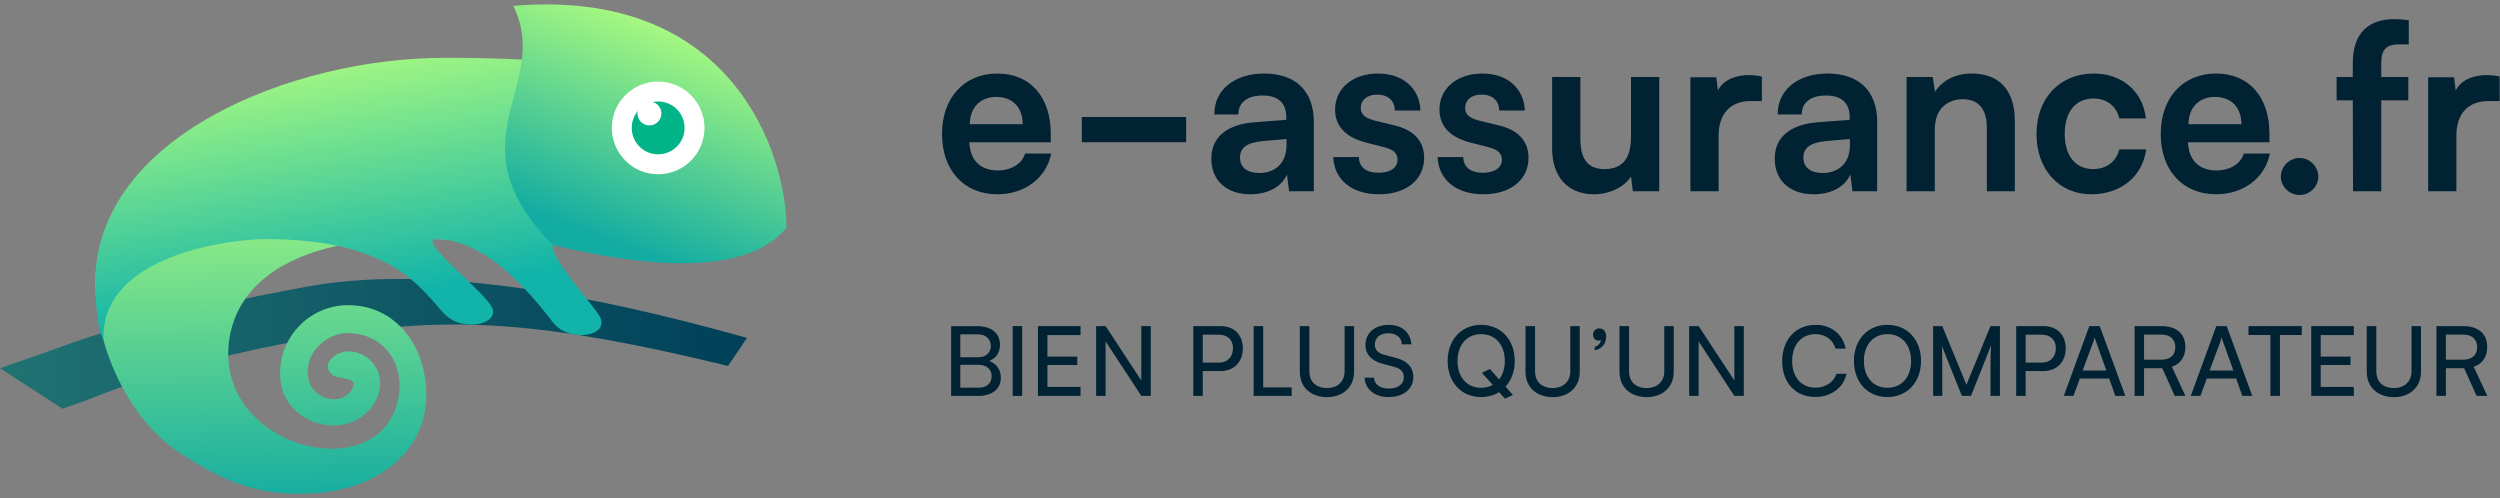 <svg width="281" height="56" viewBox="0 0 281 56" fill="none" xmlns="http://www.w3.org/2000/svg">
<rect x="0" y="0" width="281" height="56" fill="#808080" stroke="none"/>
<path d="M105.884 15.077C105.884 19.159 108.38 21.837 112.098 21.837C115.192 21.837 117.61 19.991 118.156 17.261H115.218C114.906 18.379 113.684 19.159 112.15 19.159C110.226 19.159 109.03 18.041 108.952 15.987H118.104V15.025C118.104 10.943 115.842 8.265 112.098 8.265C108.406 8.265 105.884 10.943 105.884 15.077ZM109.004 13.959C109.03 12.009 110.252 10.891 111.994 10.891C113.71 10.891 114.932 11.957 114.958 13.959H109.004Z" fill="#002233"/>
<path d="M121.597 15.987H133.323V13.153H121.597V15.987Z" fill="#002233"/>
<path d="M140.548 21.837C142.576 21.837 144.11 20.927 144.656 19.601L144.89 21.499H147.672V13.699C147.672 10.293 145.696 8.265 142.082 8.265C138.754 8.265 136.466 10.111 136.492 12.867H139.196C139.17 11.541 140.184 10.735 141.926 10.735C143.486 10.735 144.578 11.411 144.578 13.179V13.465L140.912 13.751C138.026 13.985 136.154 15.337 136.154 17.833C136.154 20.225 137.792 21.837 140.548 21.837ZM141.588 19.445C140.158 19.445 139.378 18.821 139.378 17.703C139.378 16.663 140.054 16.039 141.926 15.857L144.604 15.623V16.299C144.604 18.691 142.94 19.445 141.588 19.445Z" fill="#002233"/>
<path d="M149.857 17.651C149.961 20.199 151.937 21.837 155.005 21.837C158.021 21.837 160.075 20.225 160.075 17.729C160.075 15.883 158.931 14.635 156.825 14.115L154.563 13.569C153.601 13.309 152.951 12.971 152.951 12.139C152.951 11.255 153.653 10.631 154.797 10.631C155.993 10.631 156.773 11.307 156.773 12.425H159.659C159.555 9.877 157.657 8.265 154.875 8.265C152.119 8.265 150.065 9.877 150.065 12.321C150.065 13.985 151.027 15.363 153.497 16.013L155.733 16.585C156.565 16.819 157.085 17.209 157.085 17.937C157.085 18.951 156.123 19.419 154.953 19.419C153.549 19.419 152.743 18.769 152.743 17.651H149.857Z" fill="#002233"/>
<path d="M161.587 17.651C161.691 20.199 163.667 21.837 166.735 21.837C169.751 21.837 171.805 20.225 171.805 17.729C171.805 15.883 170.661 14.635 168.555 14.115L166.293 13.569C165.331 13.309 164.681 12.971 164.681 12.139C164.681 11.255 165.383 10.631 166.527 10.631C167.723 10.631 168.503 11.307 168.503 12.425H171.389C171.285 9.877 169.387 8.265 166.605 8.265C163.849 8.265 161.795 9.877 161.795 12.321C161.795 13.985 162.757 15.363 165.227 16.013L167.463 16.585C168.295 16.819 168.815 17.209 168.815 17.937C168.815 18.951 167.853 19.419 166.683 19.419C165.279 19.419 164.473 18.769 164.473 17.651H161.587Z" fill="#002233"/>
<path d="M179.165 21.837C180.907 21.837 182.571 21.031 183.325 19.835L183.533 21.499H186.497V8.655H183.325V15.389C183.325 17.703 182.441 19.003 180.361 19.003C178.749 19.003 177.631 18.223 177.631 15.571V8.655H174.459V16.689C174.459 19.757 176.123 21.837 179.165 21.837Z" fill="#002233"/>
<path d="M198.034 8.603C196.084 8.161 193.874 8.603 193.094 10.163L192.912 8.681H190V21.499H193.172V15.259C193.172 12.763 194.498 11.359 196.786 11.359H198.034V8.603Z" fill="#002233"/>
<path d="M203.872 21.837C205.9 21.837 207.434 20.927 207.98 19.601L208.214 21.499H210.996V13.699C210.996 10.293 209.02 8.265 205.406 8.265C202.078 8.265 199.79 10.111 199.816 12.867H202.52C202.494 11.541 203.508 10.735 205.25 10.735C206.81 10.735 207.902 11.411 207.902 13.179V13.465L204.236 13.751C201.35 13.985 199.478 15.337 199.478 17.833C199.478 20.225 201.116 21.837 203.872 21.837ZM204.912 19.445C203.482 19.445 202.702 18.821 202.702 17.703C202.702 16.663 203.378 16.039 205.25 15.857L207.928 15.623V16.299C207.928 18.691 206.264 19.445 204.912 19.445Z" fill="#002233"/>
<path d="M217.471 21.499V14.583C217.471 11.905 219.239 11.151 220.617 11.151C221.709 11.151 223.321 11.593 223.321 14.349V21.499H226.467V13.595C226.467 10.397 224.959 8.265 221.605 8.265C219.863 8.265 218.329 8.993 217.497 10.319L217.237 8.655H214.299V21.499H217.471Z" fill="#002233"/>
<path d="M228.902 15.051C228.902 19.081 231.45 21.837 235.064 21.837C238.392 21.837 240.836 19.809 241.226 16.793H238.21C237.846 18.249 236.676 19.003 235.272 19.003C233.296 19.003 232.074 17.521 232.074 15.051C232.074 12.555 233.322 11.073 235.298 11.073C236.676 11.073 237.846 11.801 238.21 13.309H241.2C240.862 10.293 238.548 8.265 235.324 8.265C231.554 8.265 228.902 11.021 228.902 15.051Z" fill="#002233"/>
<path d="M242.866 15.077C242.866 19.159 245.362 21.837 249.08 21.837C252.174 21.837 254.592 19.991 255.138 17.261H252.2C251.888 18.379 250.666 19.159 249.132 19.159C247.208 19.159 246.012 18.041 245.934 15.987H255.086V15.025C255.086 10.943 252.824 8.265 249.08 8.265C245.388 8.265 242.866 10.943 242.866 15.077ZM245.986 13.959C246.012 12.009 247.234 10.891 248.976 10.891C250.692 10.891 251.914 11.957 251.94 13.959H245.986Z" fill="#002233"/>
<path d="M258.473 21.915C259.617 21.915 260.579 20.979 260.579 19.861C260.579 18.717 259.617 17.755 258.473 17.755C257.329 17.755 256.367 18.717 256.367 19.861C256.367 20.979 257.329 21.915 258.473 21.915Z" fill="#002233"/>
<path d="M262.634 8.655V11.281H264.454L264.48 21.499H267.652V11.281H270.694V8.655H267.652V7.095C267.652 5.821 268.016 4.989 269.628 4.989H270.746V2.285C270.2 2.181 269.602 2.155 269.108 2.155C266.326 2.155 264.454 3.611 264.454 7.095V8.655H262.634Z" fill="#002233"/>
<path d="M280.96 8.603C279.01 8.161 276.8 8.603 276.02 10.163L275.838 8.681H272.926V21.499H276.098V15.259C276.098 12.763 277.424 11.359 279.712 11.359H280.96V8.603Z" fill="#002233"/>
<path d="M106.908 44.499H109.979C111.487 44.499 112.496 43.739 112.496 42.459C112.496 41.526 111.986 40.886 111.194 40.571C111.943 40.267 112.398 39.649 112.398 38.759C112.398 37.523 111.509 36.665 109.914 36.665H106.908V44.499ZM109.903 37.577C110.847 37.577 111.368 38.163 111.368 38.89C111.368 39.617 110.858 40.159 109.914 40.159H107.939V37.577H109.903ZM110 41.005C110.836 41.005 111.454 41.461 111.465 42.286C111.465 43.089 110.89 43.577 110 43.577H107.939V41.005H110Z" fill="#002233"/>
<path d="M114.891 36.654H113.828V44.499H114.891V36.654Z" fill="#002233"/>
<path d="M121.452 44.499V43.49H117.731V41.027H121.083V40.083H117.731V37.663H121.452V36.654H116.667V44.499H121.452Z" fill="#002233"/>
<path d="M124.268 44.499V38.369L128.283 44.499H129.346V36.654H128.283V42.763L124.268 36.654H123.205V44.499H124.268Z" fill="#002233"/>
<path d="M137.167 41.711C138.74 41.711 139.695 40.626 139.695 39.172C139.695 37.642 138.74 36.654 137.178 36.654H134.129V44.499H135.192V41.711H137.167ZM137.004 37.62C138.046 37.62 138.588 38.271 138.588 39.139C138.588 40.05 138.046 40.756 136.972 40.756H135.192V37.62H137.004Z" fill="#002233"/>
<path d="M141.984 36.654H140.91V44.499H145.185V43.544H141.984V36.654Z" fill="#002233"/>
<path d="M146.1 41.754C146.1 43.772 147.619 44.64 149.16 44.64C150.744 44.64 152.198 43.707 152.198 41.754V36.654H151.135V41.721C151.135 43.023 150.191 43.62 149.16 43.62C148.173 43.62 147.174 43.132 147.174 41.721V36.654H146.1V41.754Z" fill="#002233"/>
<path d="M153.477 38.77C153.477 39.758 154.063 40.528 155.397 40.886L156.71 41.233C157.383 41.407 157.795 41.765 157.795 42.405C157.795 43.164 157.144 43.674 156.113 43.674C155.115 43.674 154.464 43.197 154.442 42.448H153.379C153.455 43.783 154.529 44.629 156.07 44.629C157.741 44.629 158.858 43.729 158.858 42.372C158.858 41.331 158.207 40.56 156.927 40.235L155.614 39.888C154.952 39.714 154.529 39.367 154.529 38.727C154.529 37.967 155.115 37.457 156.059 37.457C156.916 37.457 157.513 37.891 157.578 38.705H158.641C158.544 37.403 157.6 36.513 156.113 36.513C154.518 36.513 153.477 37.436 153.477 38.77Z" fill="#002233"/>
<path d="M170.257 40.571C170.257 38.217 168.727 36.513 166.481 36.513C164.235 36.513 162.716 38.217 162.716 40.571C162.716 42.937 164.225 44.629 166.471 44.629C167.241 44.629 167.924 44.434 168.499 44.076L169.161 44.814L170.051 44.391L169.226 43.457C169.877 42.741 170.257 41.732 170.257 40.571ZM167.469 41.472L166.568 41.906L167.783 43.262C167.404 43.479 166.97 43.588 166.481 43.588C164.876 43.588 163.823 42.383 163.823 40.571C163.823 38.759 164.886 37.555 166.481 37.555C168.076 37.555 169.14 38.759 169.14 40.571C169.14 41.418 168.912 42.123 168.499 42.644L167.469 41.472Z" fill="#002233"/>
<path d="M171.466 41.754C171.466 43.772 172.985 44.64 174.526 44.64C176.11 44.64 177.564 43.707 177.564 41.754V36.654H176.501V41.721C176.501 43.023 175.557 43.62 174.526 43.62C173.539 43.62 172.54 43.132 172.54 41.721V36.654H171.466V41.754Z" fill="#002233"/>
<path d="M180.535 37.848C180.535 37.251 180.21 36.915 179.776 36.915C179.342 36.915 179.06 37.197 179.06 37.62C179.06 38.032 179.342 38.282 179.667 38.282C179.776 38.282 179.852 38.26 179.928 38.217C179.917 38.575 179.624 38.89 179.244 38.987V39.367C180.004 39.269 180.535 38.629 180.535 37.848Z" fill="#002233"/>
<path d="M182.03 41.754C182.03 43.772 183.549 44.64 185.09 44.64C186.674 44.64 188.128 43.707 188.128 41.754V36.654H187.065V41.721C187.065 43.023 186.121 43.62 185.09 43.62C184.103 43.62 183.104 43.132 183.104 41.721V36.654H182.03V41.754Z" fill="#002233"/>
<path d="M190.926 44.499V38.369L194.94 44.499H196.004V36.654H194.94V42.763L190.926 36.654H189.862V44.499H190.926Z" fill="#002233"/>
<path d="M204.042 44.618C205.788 44.618 207.21 43.609 207.546 42.014H206.418C206.114 42.947 205.192 43.577 204.063 43.577C202.501 43.577 201.438 42.427 201.438 40.571C201.438 38.759 202.458 37.555 204.063 37.555C205.127 37.555 206.005 38.141 206.309 39.182H207.449C207.156 37.577 205.81 36.513 204.096 36.513C201.872 36.513 200.32 38.141 200.32 40.582C200.32 43.067 201.85 44.618 204.042 44.618Z" fill="#002233"/>
<path d="M215.924 40.571C215.924 38.217 214.394 36.513 212.148 36.513C209.902 36.513 208.383 38.217 208.383 40.571C208.383 42.937 209.902 44.629 212.138 44.629C214.394 44.629 215.924 42.926 215.924 40.571ZM214.807 40.571C214.807 42.383 213.743 43.588 212.148 43.588C210.543 43.588 209.501 42.383 209.501 40.571C209.501 38.759 210.553 37.555 212.148 37.555C213.743 37.555 214.807 38.759 214.807 40.571Z" fill="#002233"/>
<path d="M218.315 44.499V41.146C218.315 40.05 218.304 39.226 218.25 38.846L220.517 44.499H221.537L223.794 38.825C223.762 39.269 223.729 39.931 223.729 41.396V44.499H224.792V36.654H223.729L221.027 43.251L218.315 36.654H217.284V44.499H218.315Z" fill="#002233"/>
<path d="M229.657 41.711C231.23 41.711 232.185 40.626 232.185 39.172C232.185 37.642 231.23 36.654 229.668 36.654H226.619V44.499H227.682V41.711H229.657ZM229.494 37.62C230.536 37.62 231.078 38.271 231.078 39.139C231.078 40.05 230.536 40.756 229.462 40.756H227.682V37.62H229.494Z" fill="#002233"/>
<path d="M233.058 44.499L233.774 42.546H237.072L237.767 44.499H238.884L236.009 36.654H234.837L231.973 44.499H233.058ZM235.314 38.347C235.358 38.206 235.423 38.011 235.434 37.891C235.456 38.011 235.521 38.206 235.575 38.347L236.758 41.645H234.088L235.314 38.347Z" fill="#002233"/>
<path d="M240.99 44.499V41.385H243.041L244.441 44.499H245.645L244.115 41.222C245.059 40.929 245.634 40.127 245.634 39.009C245.634 37.533 244.669 36.654 242.933 36.654H239.927V44.499H240.99ZM240.99 37.609H242.933C243.963 37.609 244.506 38.163 244.506 39.02C244.506 39.866 243.985 40.43 242.943 40.43H240.99V37.609Z" fill="#002233"/>
<path d="M247.33 44.499L248.046 42.546H251.345L252.039 44.499H253.157L250.281 36.654H249.109L246.245 44.499H247.33ZM249.587 38.347C249.63 38.206 249.695 38.011 249.706 37.891C249.728 38.011 249.793 38.206 249.847 38.347L251.03 41.645H248.361L249.587 38.347Z" fill="#002233"/>
<path d="M252.73 37.653H255.193V44.499H256.267V37.653H258.719V36.654H252.73V37.653Z" fill="#002233"/>
<path d="M264.568 44.499V43.49H260.847V41.027H264.199V40.083H260.847V37.663H264.568V36.654H259.784V44.499H264.568Z" fill="#002233"/>
<path d="M266.022 41.754C266.022 43.772 267.541 44.64 269.082 44.64C270.666 44.64 272.12 43.707 272.12 41.754V36.654H271.057V41.721C271.057 43.023 270.113 43.62 269.082 43.62C268.095 43.62 267.097 43.132 267.097 41.721V36.654H266.022V41.754Z" fill="#002233"/>
<path d="M274.918 44.499V41.385H276.969L278.368 44.499H279.573L278.043 41.222C278.987 40.929 279.562 40.127 279.562 39.009C279.562 37.533 278.596 36.654 276.86 36.654H273.855V44.499H274.918ZM274.918 37.609H276.86C277.891 37.609 278.433 38.163 278.433 39.02C278.433 39.866 277.913 40.43 276.871 40.43H274.918V37.609Z" fill="#002233"/>
<path fill-rule="evenodd" clip-rule="evenodd" d="M13.042 43.718C9.898 44.848 10.776 44.657 7.024 45.944L0 41.382C3.521 40.174 5.474 39.49 8.552 38.383C15.092 36.032 28.052 33.396 34.577 32.202C50.937 29.209 72.747 34.862 83.965 37.982L81.826 41.129C61.304 36.154 50.843 35.391 36.533 37.793C30.505 38.805 22.3 40.391 13.042 43.718Z" fill="url(#paint0_linear)"/>
<path fill-rule="evenodd" clip-rule="evenodd" d="M50.016 7.413C71.717 7.413 86.951 9.325 86.951 25.607C86.951 25.607 64.357 22.618 56.008 27.504C35.392 24.748 26.99 30.67 25.802 37.95C23.753 50.507 43.223 55.228 44.824 44.423C45.405 40.499 42.816 37.445 39.126 37.445C36.468 37.445 34.056 39.899 34.683 42.678C35.178 44.874 38.425 45.833 39.616 43.666C40.367 42.298 37.907 42.683 37.31 42.113C35.926 40.793 37.93 39.455 39.167 39.491C42.105 39.578 43.575 42.603 42.215 45.078C39.627 49.792 32.201 48.003 31.549 42.928C30.96 38.337 34.532 34.301 39.126 34.301C44.551 34.301 47.916 38.961 47.916 44.423C47.916 50.764 42.424 55.194 34.683 55.481C29.369 55.678 25.524 54.453 20.006 50.764C14.846 47.314 10.723 39.597 10.723 31.73C10.723 15.448 33.843 7.413 50.016 7.413Z" fill="url(#paint1_linear)"/>
<path fill-rule="evenodd" clip-rule="evenodd" d="M88.001 25.663C88.001 9.371 71.717 6.498 50.016 6.498C32.745 6.498 10.787 15.408 10.723 31.659C10.723 31.668 10.723 31.683 10.723 31.707L10.723 31.74C10.723 31.713 10.723 31.686 10.723 31.659C10.723 31.639 10.724 31.661 10.726 31.721C10.745 32.301 10.697 36.4 11.624 38.213C11.282 28.53 26.181 26.876 29.844 26.876C44.057 26.876 47.273 32.411 49.861 35.194C51.91 37.397 55.903 36.488 55.382 34.75C54.86 33.012 46.677 26.876 49.009 26.876C55.127 26.876 60.438 34.08 62.211 36.305C63.983 38.529 68.575 37.829 67.428 35.604C66.776 34.339 61.885 29.118 62.128 27.541C77.949 28.361 88.001 25.663 88.001 25.663Z" fill="url(#paint2_linear)"/>
<path fill-rule="evenodd" clip-rule="evenodd" d="M57.692 0.664C82.4 -1.454 88.396 17.409 88.396 25.598C86.31 28.129 80.67 32.022 62.14 27.544C50.456 15.658 62.14 9.715 57.692 0.664Z" fill="url(#paint3_linear)"/>
<circle cx="73.978" cy="14.377" r="5.208" fill="white"/>
<circle cx="73.977" cy="14.377" r="2.971" fill="#00B487"/>
<circle cx="72.995" cy="12.752" r="1.345" fill="white"/>
<defs>
<linearGradient id="paint0_linear" x1="83.965" y1="38.649" x2="0.802" y2="38.649" gradientUnits="userSpaceOnUse">
<stop stop-color="#004059"/>
<stop offset="1" stop-color="#207272"/>
</linearGradient>
<linearGradient id="paint1_linear" x1="42.547" y1="15.345" x2="43.284" y2="56.481" gradientUnits="userSpaceOnUse">
<stop stop-color="#B3FF7D"/>
<stop offset="1" stop-color="#13ACA2"/>
</linearGradient>
<linearGradient id="paint2_linear" x1="38.497" y1="3.343" x2="43.031" y2="33.122" gradientUnits="userSpaceOnUse">
<stop stop-color="#B3FF7D"/>
<stop offset="1" stop-color="#12B4A9"/>
</linearGradient>
<linearGradient id="paint3_linear" x1="70.952" y1="-0.634" x2="61.461" y2="24.451" gradientUnits="userSpaceOnUse">
<stop stop-color="#B3FF7D"/>
<stop offset="1" stop-color="#13ACA2"/>
</linearGradient>
</defs>
</svg>
